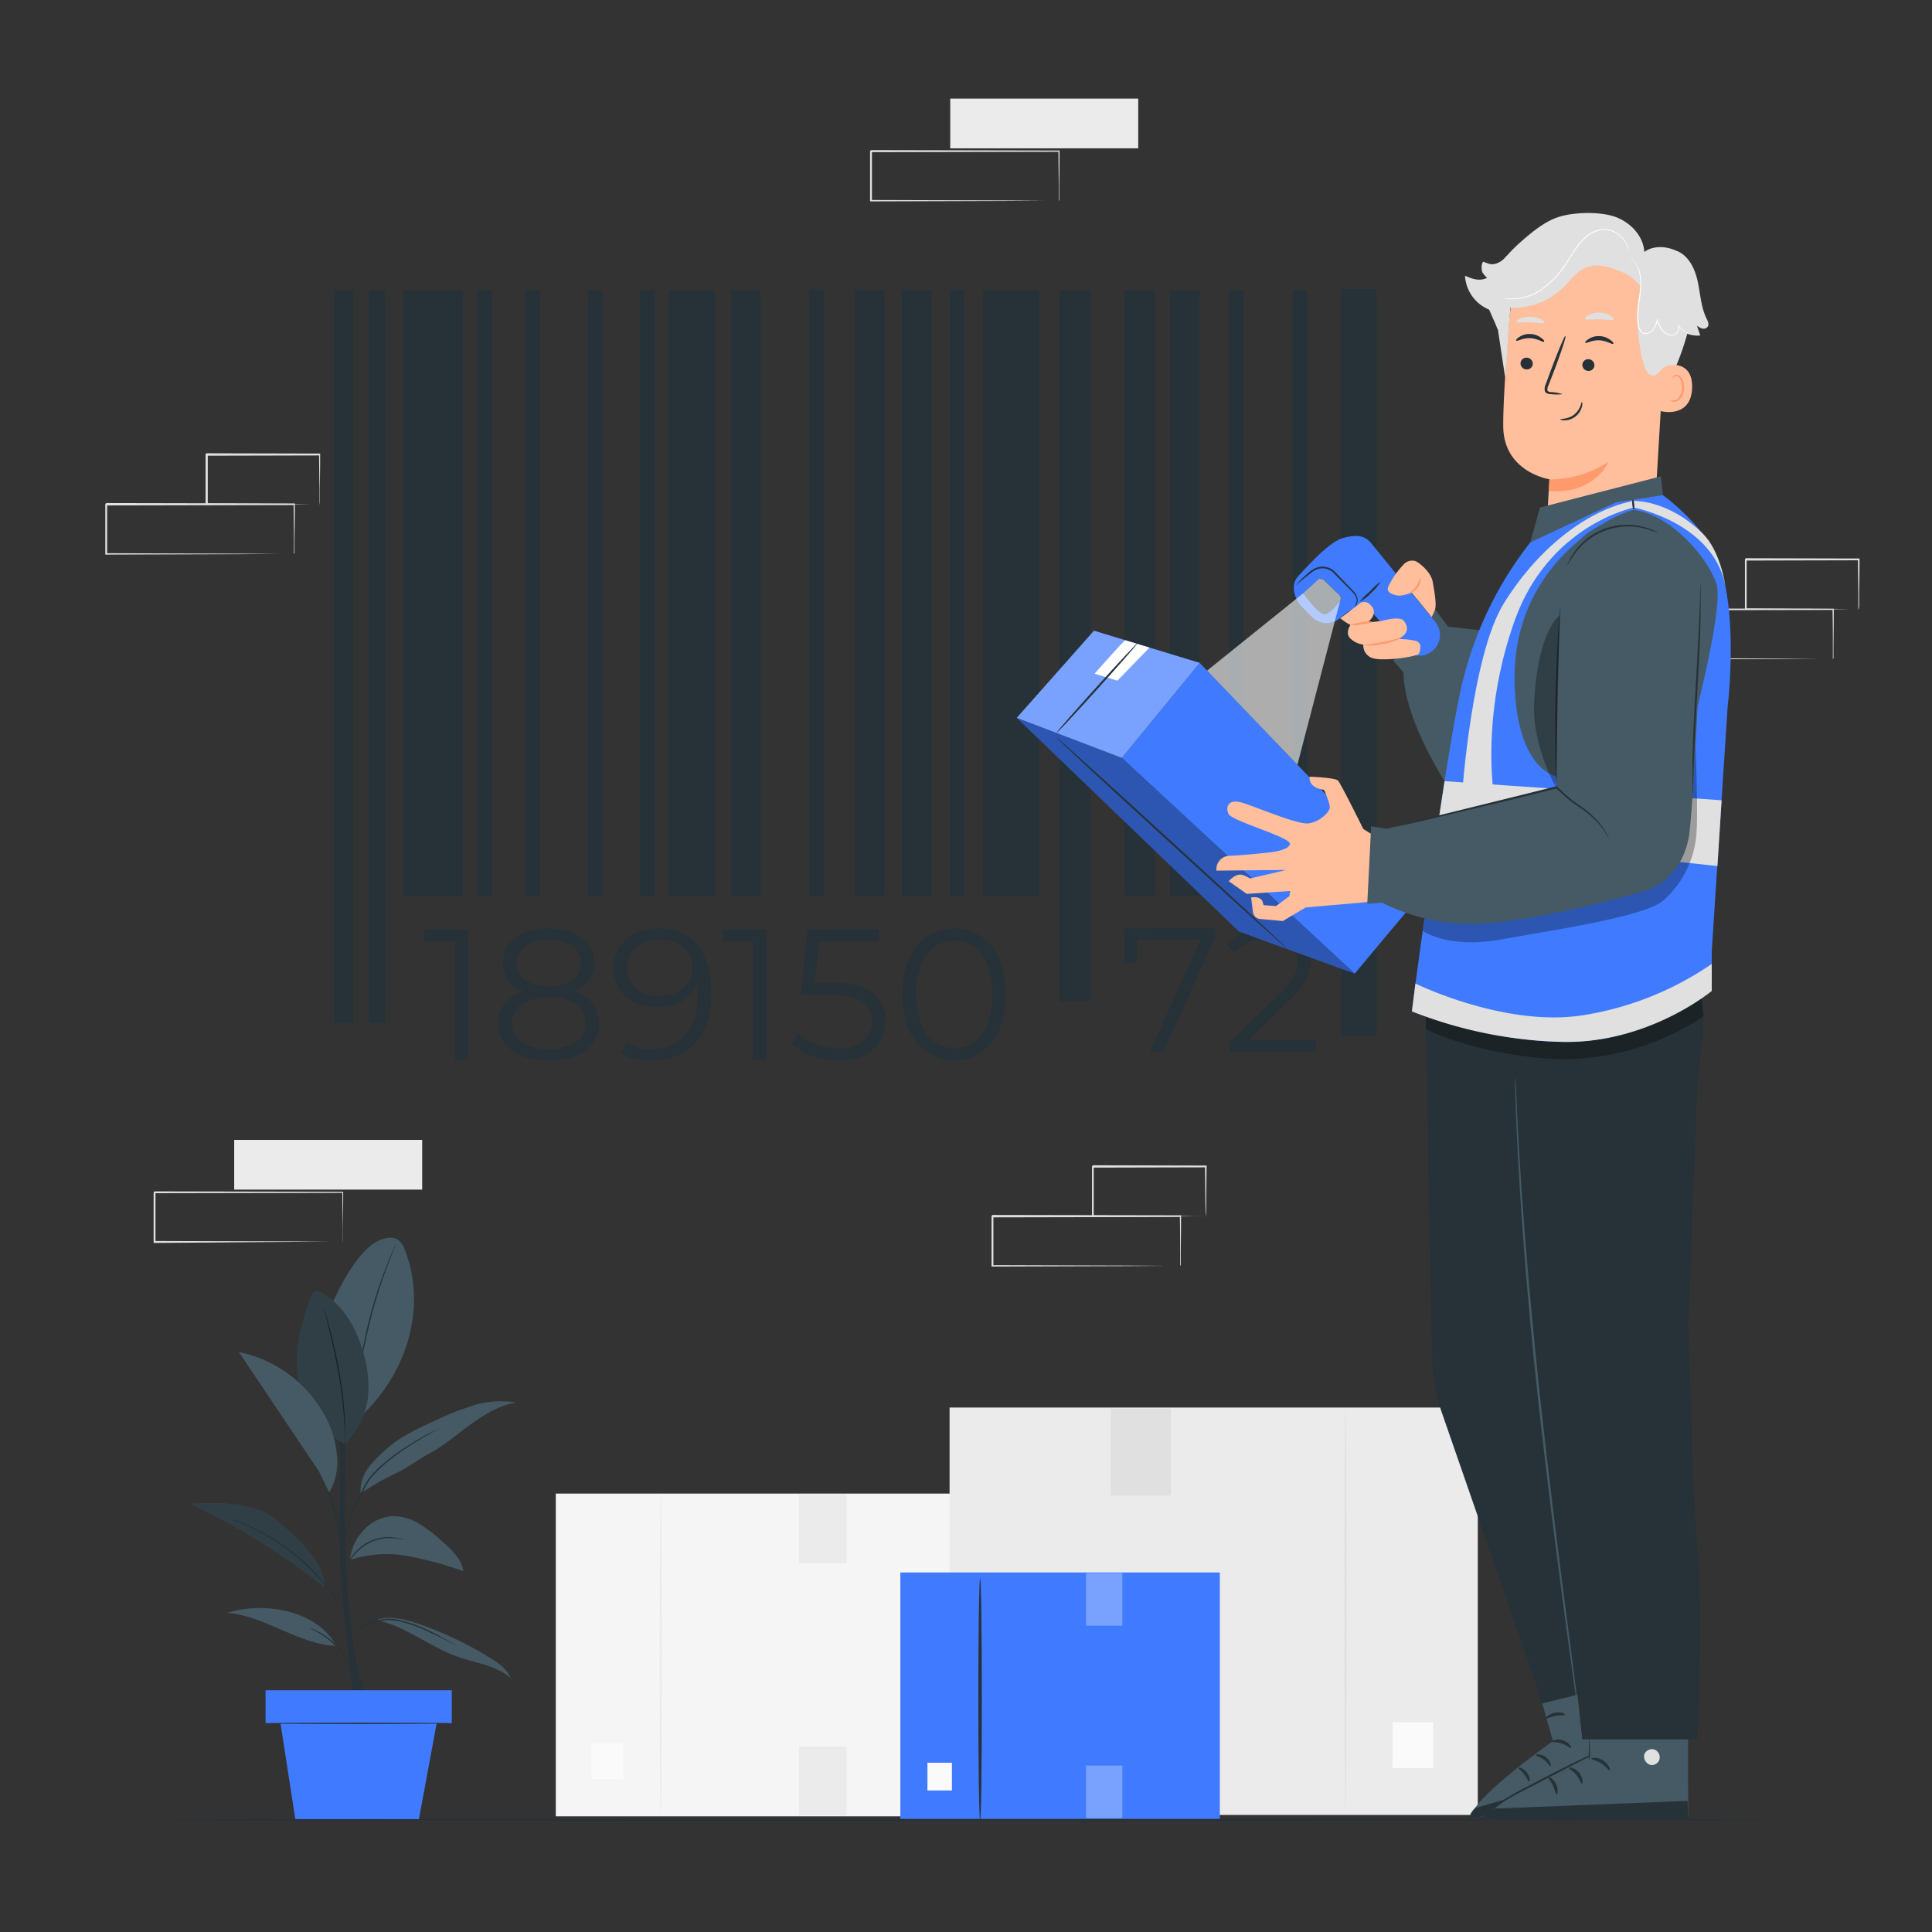 <svg xmlns="http://www.w3.org/2000/svg" viewBox="0 0 500 500"><rect x="0" y="0" width="500" height="500" fill="#333333" stroke="none"/><g id="freepik--background-complete--inject-183"><rect x="60.61" y="295" width="48.65" height="12.87" style="fill:#ebebeb"></rect><path d="M88.69,321.43a1.35,1.35,0,0,1,0-.24l0-.66c0-.6,0-1.45,0-2.53,0-2.22-.05-5.42-.09-9.44l.16.15L40,308.8l.24-.24h0v6.52q0,3.22,0,6.33l-.24-.24,34.67.11,10.24.06,2.77,0h.72l.26,0h-.23l-.69,0-2.72,0-10.18.07L40,321.67h-.24V315.1c0-1.08,0-2.16,0-3.25v-3.27h0c.5-.5.14-.14.26-.25l48.65.1h.15v.15c0,4.06-.07,7.29-.09,9.53,0,1.07,0,1.9,0,2.5,0,.26,0,.47,0,.63A1.66,1.66,0,0,1,88.69,321.43Z" style="fill:#e0e0e0"></path><rect x="245.92" y="25.52" width="48.65" height="12.87" style="fill:#ebebeb"></rect><path d="M274,52a1.35,1.35,0,0,1,0-.24v-.66c0-.6,0-1.45,0-2.53,0-2.22-.05-5.41-.08-9.44l.15.15-48.65.1c.11-.11-.25.24.24-.25h0V52l-.25-.24,34.67.11,10.24.07,2.77,0h.72l.26,0h-.23l-.69,0-2.72,0-10.18.07-34.84.11h-.24V39.1h0c.49-.5.13-.14.25-.25l48.65.1h.15v.15c0,4.06-.07,7.29-.09,9.53,0,1.07,0,1.9,0,2.5,0,.26,0,.47,0,.63A1.66,1.66,0,0,1,274,52Z" style="fill:#e0e0e0"></path><path d="M305.42,327.67a2.07,2.07,0,0,1,0-.23l0-.66c0-.6,0-1.45,0-2.53,0-2.22,0-5.42-.08-9.45l.15.15-48.65.1.25-.25h0v3.29c0,1.09,0,2.17,0,3.24v6.33l-.24-.24,34.67.11,10.23.07,2.77,0,.72,0h.26s-.07,0-.22,0l-.7,0-2.71,0-10.18.07-34.84.11h-.24v-.25c0-2.06,0-4.18,0-6.33v-6.53h0l.25-.24,48.65.09h.15v.15c0,4.07-.06,7.29-.08,9.54,0,1.07,0,1.9,0,2.5v.63C305.43,327.61,305.43,327.68,305.42,327.67Z" style="fill:#e0e0e0"></path><path d="M312,314.8a.68.68,0,0,1,0-.24c0-.19,0-.41,0-.68,0-.64,0-1.5-.05-2.58,0-2.26-.05-5.45-.09-9.37l.18.18-29.23.07c-.23.22.3-.3.24-.25h0v6.62c0,2.16,0,4.24,0,6.24l-.24-.23,20.92.11,6.09.07,1.64,0,.59,0a3.28,3.28,0,0,1-.53,0l-1.6,0-6,.07-21.08.11h-.23v-.24c0-2,0-4.08,0-6.24v-6.62h0l.25-.25,29.23.07h.18v.17c-.05,4-.08,7.19-.1,9.47,0,1.07,0,1.92-.05,2.55A8.46,8.46,0,0,1,312,314.8Z" style="fill:#e0e0e0"></path><path d="M76.07,143.43s0-.08,0-.23l0-.66c0-.61,0-1.46,0-2.54,0-2.22-.05-5.41-.09-9.44l.15.15-48.65.1.25-.25h0v6.52c0,2.15,0,4.26,0,6.33l-.24-.24,34.67.11,10.24.07,2.76,0h.73a1.27,1.27,0,0,1,.25,0h-.22l-.7,0-2.71,0-10.18.07-34.84.11h-.24v-.24c0-2.07,0-4.18,0-6.33v-6.52h0l.25-.25,48.65.1h.15v.15c0,4.06-.06,7.29-.08,9.53,0,1.07,0,1.9,0,2.5v.63C76.08,143.37,76.08,143.43,76.07,143.43Z" style="fill:#e0e0e0"></path><path d="M82.67,130.56a1.41,1.41,0,0,1,0-.25c0-.18,0-.41,0-.68,0-.63,0-1.49,0-2.58,0-2.26-.06-5.44-.1-9.36l.18.18-29.23.07.25-.25h0v6.61c0,2.15,0,4.24,0,6.24l-.23-.24,20.91.11,6.09.07,1.64,0,.59,0a3.28,3.28,0,0,1-.53,0l-1.59,0-6,.06-21.07.11H53.2v-.24c0-2,0-4.09,0-6.24v-6.61h0c-.06,0,.47-.47.25-.25l29.23.07h.18v.18c0,4-.08,7.19-.1,9.47,0,1.07,0,1.92,0,2.54S82.68,130.57,82.67,130.56Z" style="fill:#e0e0e0"></path><path d="M474.34,170.57s0-.09,0-.24l0-.66c0-.6,0-1.45,0-2.53,0-2.22,0-5.42-.08-9.45l.15.16-48.65.09.25-.25h0v6.53c0,2.15,0,4.27,0,6.34l-.24-.25,34.67.11,10.23.07,2.77,0,.72,0,.26,0h-.22l-.7,0-2.71,0-10.18.07-34.84.11h-.24v-.24c0-2.07,0-4.19,0-6.34V157.7h0l.25-.24,48.65.09h.15v.15c0,4.07-.06,7.3-.08,9.54,0,1.07,0,1.9,0,2.5v.63A.85.85,0,0,1,474.34,170.57Z" style="fill:#e0e0e0"></path><path d="M480.94,157.69a1.1,1.1,0,0,1,0-.24c0-.19,0-.41,0-.68,0-.64,0-1.5,0-2.58,0-2.26-.06-5.45-.1-9.37l.18.18-29.23.07c-.23.22.3-.3.24-.25h0v6.62c0,2.16,0,4.24,0,6.24l-.23-.23,20.91.11,6.09.07,1.64,0,.59,0a3.28,3.28,0,0,1-.53,0l-1.6,0-6,.07-21.07.11h-.24v-.24c0-2,0-4.08,0-6.24v-6.62h0c-.06.06.47-.47.25-.24l29.23.07h.18v.17c0,4-.08,7.19-.1,9.48,0,1.06,0,1.91,0,2.54S481,157.71,480.94,157.69Z" style="fill:#e0e0e0"></path><rect x="143.83" y="386.54" width="108.28" height="83.52" transform="translate(395.95 856.6) rotate(180)" style="fill:#f5f5f5"></rect><path d="M171,469.47c.15,0,.27-18.62.27-41.57s-.12-41.58-.27-41.58-.27,18.61-.27,41.58S170.81,469.47,171,469.47Z" style="fill:#ebebeb"></path><rect x="153.01" y="451.05" width="8.3" height="9.38" transform="translate(314.33 911.49) rotate(180)" style="fill:#fafafa"></rect><rect x="206.78" y="386.76" width="12.3" height="17.82" style="fill:#ebebeb"></rect><rect x="206.78" y="451.99" width="12.3" height="17.82" style="fill:#ebebeb"></rect><rect x="245.75" y="364.27" width="136.7" height="105.44" style="fill:#ebebeb"></rect><path d="M348.21,469c-.15,0-.28-23.5-.28-52.49s.13-52.49.28-52.49.27,23.5.27,52.49S348.36,469,348.21,469Z" style="fill:#e0e0e0"></path><rect x="360.38" y="445.71" width="10.48" height="11.85" style="fill:#fafafa"></rect><rect x="287.46" y="364.54" width="15.53" height="22.5" style="fill:#e0e0e0"></rect><rect x="287.46" y="446.89" width="15.53" height="22.5" style="fill:#e0e0e0"></rect></g><g id="freepik--Floor--inject-183"><path d="M461,470.92c0,.14-94.46.26-211,.26s-211-.12-211-.26,94.44-.26,211-.26S461,470.77,461,470.92Z" style="fill:#263238"></path></g><g id="freepik--Plant--inject-183"><path d="M91.85,441.13s-4.34-29.83-4-47.19,0-36.89,0-36.89h2s-1.35,34.46.12,55.24,5.35,28.84,5.35,28.84H91.85" style="fill:#263238"></path><path d="M104.78,323.49a5.37,5.37,0,0,0-1.82-2.67c-1.27-.81-2.94-.47-4.35,0-6,2.14-11.4,13.4-13.84,19.33l8,27C107.27,353.77,109.77,336.15,104.78,323.49Z" style="fill:#455a64"></path><path d="M102.49,321.91a1.35,1.35,0,0,1-.12.35l-.39,1c-.35.85-.85,2.09-1.44,3.62-1.18,3.07-2.68,7.36-4,12.2s-2.26,9.29-2.83,12.53c-.29,1.62-.5,2.93-.64,3.84-.07.42-.12.77-.17,1.05a1.72,1.72,0,0,1-.08.36,1.49,1.49,0,0,1,0-.37c0-.28.07-.63.11-1.06.1-.91.28-2.24.54-3.86a114.05,114.05,0,0,1,6.88-24.77c.61-1.53,1.14-2.76,1.53-3.59l.45-1A2.07,2.07,0,0,1,102.49,321.91Z" style="fill:#263238"></path><path d="M89.22,373.69a24.47,24.47,0,0,1-12.36-20.55c-.29-6,1.55-11.89,3.64-17.52a2.27,2.27,0,0,1,.85-1.27,2.15,2.15,0,0,1,2.05.32c5.46,3.11,8.77,9,10.54,15.08a30.49,30.49,0,0,1,1.23,12.4,20.6,20.6,0,0,1-6,11.54" style="fill:#455a64"></path><path d="M89.22,373.69a1.82,1.82,0,0,1,0-.37c0-.27,0-.61,0-1,0-.9,0-2.21-.11-3.81A103,103,0,0,0,87.67,356c-.84-4.84-1.85-9.18-2.6-12.31-.36-1.53-.67-2.79-.89-3.71-.09-.41-.17-.74-.23-1a1.59,1.59,0,0,1-.06-.36,1.3,1.3,0,0,1,.13.34c.07.26.17.59.29,1,.25.86.59,2.12,1,3.68.81,3.12,1.86,7.46,2.69,12.31a92.67,92.67,0,0,1,1.31,12.54c0,1.61,0,2.92,0,3.82,0,.42,0,.76,0,1S89.24,373.69,89.22,373.69Z" style="fill:#263238"></path><g style="opacity:0.3"><path d="M89.22,373.69a24.47,24.47,0,0,1-12.36-20.55c-.29-6,1.55-11.89,3.64-17.52a2.27,2.27,0,0,1,.85-1.27,2.15,2.15,0,0,1,2.05.32c5.46,3.11,8.77,9,10.54,15.08a30.49,30.49,0,0,1,1.23,12.4,20.6,20.6,0,0,1-6,11.54"></path></g><path d="M97.71,419.33c7.4,1.63,13.49,6.85,20.63,9.39,4.72,1.68,10.06,2.27,13.83,5.57-.9-2.28-3-3.8-5.13-5.11a92.48,92.48,0,0,0-18.7-8.92c-3.36-1.16-7-2.13-10.43-1.18" style="fill:#455a64"></path><path d="M87,425.93c-9.27-.15-19-8-28.25-8.51,9.65-3.12,23.47-.57,28.25,8.51" style="fill:#455a64"></path><path d="M90.63,403.7a30.08,30.08,0,0,1,14.81-1,90,90,0,0,1,14.47,3.93c-.48-3.22-3.08-5.63-5.53-7.77a38,38,0,0,0-5.81-4.47,12.89,12.89,0,0,0-7-2,11,11,0,0,0-7.69,3.87,12.78,12.78,0,0,0-3.29,7.41" style="fill:#455a64"></path><path d="M71.61,393.46c-5.84-5-14.67-4.49-22.34-4.32a182.24,182.24,0,0,1,34.64,21.59C84.23,405.31,79,399.76,71.61,393.46Z" style="fill:#455a64"></path><g style="opacity:0.3"><path d="M71.61,393.46c-5.84-5-14.67-4.49-22.34-4.32a182.24,182.24,0,0,1,34.64,21.59C84.23,405.31,79,399.76,71.61,393.46Z"></path></g><path d="M93.25,386.59a65.44,65.44,0,0,1,9-5.22c3.07-1.39,5.94-3.61,8.9-5.22,3.85-2.08,7.18-5,10.71-7.56s7.41-4.91,11.73-5.59a23.09,23.09,0,0,0-10.67.61,70.14,70.14,0,0,0-10,3.91c-4.55,2.05-9.18,4.15-12.9,7.48s-7.08,6.61-6.69,11.59" style="fill:#455a64"></path><path d="M118.17,425.93a1.23,1.23,0,0,1-.29-.13l-.81-.42c-.7-.37-1.7-.92-3-1.55-.63-.33-1.32-.68-2.07-1s-1.55-.73-2.41-1.1a33.78,33.78,0,0,0-5.71-2,12.26,12.26,0,0,0-5.94-.15,16.63,16.63,0,0,0-2.52.75,13,13,0,0,0-4.59,3.15c-.53.58-.8.93-.82.91a1.31,1.31,0,0,1,.17-.27,7,7,0,0,1,.56-.72,12.32,12.32,0,0,1,4.58-3.32,16.23,16.23,0,0,1,2.55-.8,12.37,12.37,0,0,1,6.09.13,33.32,33.32,0,0,1,5.75,2c.86.38,1.67.75,2.41,1.13s1.43.72,2,1.07c1.25.66,2.24,1.24,2.92,1.65l.78.47A1.4,1.4,0,0,1,118.17,425.93Z" style="fill:#263238"></path><path d="M80.09,421.33a2.21,2.21,0,0,1,.59.17,15.61,15.61,0,0,1,1.51.66,18.78,18.78,0,0,1,4.42,3.14,18.48,18.48,0,0,1,3.32,4.3,12.2,12.2,0,0,1,.71,1.48,2.1,2.1,0,0,1,.2.58c-.06,0-.4-.77-1.11-1.94a20.64,20.64,0,0,0-7.65-7.35C80.87,421.7,80.07,421.39,80.09,421.33Z" style="fill:#263238"></path><path d="M59.59,393a2.08,2.08,0,0,1,.4.12l1.11.39,1.75.65c.69.25,1.43.63,2.27,1a53.59,53.59,0,0,1,12.06,7.68,59.33,59.33,0,0,1,5.63,5.54c1.59,1.84,2.94,3.56,4,5.06s1.86,2.75,2.41,3.61l.64,1a1.79,1.79,0,0,1,.2.36,2.77,2.77,0,0,1-.26-.32c-.16-.22-.4-.54-.69-1-.58-.85-1.41-2.07-2.49-3.55s-2.43-3.18-4-5A61.22,61.22,0,0,0,77,403.1a56.32,56.32,0,0,0-12-7.73c-.83-.38-1.56-.77-2.24-1l-1.73-.7L60,393.18Z" style="fill:#263238"></path><path d="M104.53,398.49a4,4,0,0,1-.74-.1l-.85-.16c-.33-.06-.71-.06-1.13-.1a11.49,11.49,0,0,0-9.27,3.4,13.35,13.35,0,0,0-1.87,2.31,19,19,0,0,0-1.27,2.43,2.42,2.42,0,0,1,.19-.73,10.45,10.45,0,0,1,.89-1.83,12.1,12.1,0,0,1,1.84-2.39,11.28,11.28,0,0,1,9.51-3.43c.42.06.81.08,1.14.16l.85.22A2.51,2.51,0,0,1,104.53,398.49Z" style="fill:#263238"></path><path d="M113.85,369.59a2.14,2.14,0,0,1-.35.22l-1,.56c-.9.48-2.19,1.2-3.76,2.13s-3.41,2.09-5.37,3.49a43.94,43.94,0,0,0-6,5,15.47,15.47,0,0,0-2.46,3.17c-.6,1.17-1.18,2.3-1.72,3.38a61.17,61.17,0,0,0-2.57,5.86,34.4,34.4,0,0,0-1.25,4.13c-.24,1-.33,1.55-.36,1.54a1.81,1.81,0,0,1,0-.41c0-.26.09-.66.19-1.16a29,29,0,0,1,1.16-4.18,55.65,55.65,0,0,1,2.52-5.92c.53-1.08,1.1-2.22,1.71-3.38a14.9,14.9,0,0,1,2.5-3.26,43.54,43.54,0,0,1,6.05-5c2-1.39,3.85-2.53,5.43-3.45s2.91-1.58,3.82-2l1.07-.51A2.07,2.07,0,0,1,113.85,369.59Z" style="fill:#263238"></path><path d="M87.86,397.65a3.35,3.35,0,0,1-.18-.78c-.11-.57-.25-1.29-.41-2.14a54.58,54.58,0,0,0-4.4-13.62l-.9-2a4.06,4.06,0,0,1-.3-.74,3.49,3.49,0,0,1,.42.69c.24.45.59,1.11,1,1.94a46.47,46.47,0,0,1,2.75,6.66,47.4,47.4,0,0,1,1.67,7c.15.91.25,1.65.31,2.16A4.34,4.34,0,0,1,87.86,397.65Z" style="fill:#263238"></path><path d="M87.19,376.57a25.18,25.18,0,0,0-3-10,33,33,0,0,0-22.39-16.69l20.73,30.89,2.67,5.51A15.82,15.82,0,0,0,87.19,376.57Z" style="fill:#455a64"></path><rect x="68.73" y="437.44" width="48.19" height="8.54" style="fill:#407BFF"></rect><polygon points="72.33 444.29 76.43 470.79 108.42 470.79 113.32 444.29 72.33 444.29" style="fill:#407BFF"></polygon><path d="M116.89,446c0,.09-10.87.17-24.27.17s-24.28-.08-24.28-.17,10.87-.17,24.28-.17S116.89,445.9,116.89,446Z" style="fill:#263238"></path></g><g id="freepik--Box--inject-183"><rect x="233.01" y="406.95" width="82.68" height="63.77" transform="translate(548.7 877.67) rotate(180)" style="fill:#407BFF"></rect><rect x="240.02" y="456.2" width="6.34" height="7.17" transform="translate(486.38 919.57) rotate(180)" style="fill:#fafafa"></rect><g style="opacity:0.3"><rect x="281.07" y="407.11" width="9.39" height="13.61" style="fill:#fff"></rect></g><g style="opacity:0.3"><rect x="281.07" y="456.92" width="9.39" height="13.61" style="fill:#fff"></rect></g><path d="M253.65,471.16c-.25,0-.46-14-.46-31.33s.21-31.32.46-31.32.45,14,.45,31.32S253.9,471.16,253.65,471.16Z" style="fill:#263238"></path></g><g id="freepik--Barcode--inject-183"><rect x="86.49" y="75.05" width="4.92" height="189.81" style="fill:#263238"></rect><rect x="95.4" y="75.05" width="4.17" height="189.81" style="fill:#263238"></rect><rect x="104.39" y="75.05" width="15.3" height="156.9" style="fill:#263238"></rect><rect x="123.57" y="75.05" width="3.77" height="156.9" style="fill:#263238"></rect><rect x="135.96" y="75.05" width="3.77" height="156.9" style="fill:#263238"></rect><rect x="152.12" y="75.05" width="3.77" height="156.9" style="fill:#263238"></rect><rect x="165.58" y="75.05" width="3.77" height="156.9" style="fill:#263238"></rect><rect x="209.5" y="75.05" width="3.77" height="156.9" style="fill:#263238"></rect><rect x="274.12" y="75.05" width="8.14" height="184.12" style="fill:#263238"></rect><rect x="318.07" y="75.05" width="3.77" height="156.9" style="fill:#263238"></rect><rect x="334.52" y="75.05" width="3.77" height="156.9" style="fill:#263238"></rect><rect x="347.04" y="74.8" width="9.24" height="193.12" style="fill:#263238"></rect><rect x="245.8" y="75.05" width="3.77" height="156.9" style="fill:#263238"></rect><rect x="189.13" y="75.05" width="7.73" height="156.9" style="fill:#263238"></rect><rect x="221.16" y="75.05" width="7.73" height="156.9" style="fill:#263238"></rect><rect x="233.36" y="75.05" width="7.73" height="156.9" style="fill:#263238"></rect><rect x="291.08" y="75.05" width="7.73" height="156.9" style="fill:#263238"></rect><rect x="302.76" y="75.05" width="7.73" height="156.9" style="fill:#263238"></rect><rect x="254.41" y="75.05" width="14.53" height="156.9" style="fill:#263238"></rect><rect x="173.07" y="75.05" width="11.91" height="156.9" style="fill:#263238"></rect><path d="M121.16,240.53v33.63h-3.45V243.61h-7.93v-3.08Z" style="fill:#263238"></path><path d="M153.32,259.7a7.85,7.85,0,0,1,1.71,5.09,8.49,8.49,0,0,1-1.59,5.12,10,10,0,0,1-4.54,3.36,18.78,18.78,0,0,1-6.94,1.17q-6,0-9.51-2.59a8.37,8.37,0,0,1-3.46-7.06,8,8,0,0,1,1.66-5.12,10,10,0,0,1,4.83-3.14,8.36,8.36,0,0,1-3.94-2.91,7.53,7.53,0,0,1-1.35-4.49,7.69,7.69,0,0,1,3.2-6.48,14,14,0,0,1,8.57-2.41,16.46,16.46,0,0,1,6.22,1.09,9.47,9.47,0,0,1,4.16,3.09,7.76,7.76,0,0,1,1.49,4.71,7.36,7.36,0,0,1-1.4,4.49,8.58,8.58,0,0,1-4,2.91A10.15,10.15,0,0,1,153.32,259.7Zm-4.37,10a5.8,5.8,0,0,0,2.52-4.95,5.73,5.73,0,0,0-2.52-4.92,14.38,14.38,0,0,0-13.93,0,6.13,6.13,0,0,0,0,9.89,14.34,14.34,0,0,0,13.95,0Zm-13.09-16a12.29,12.29,0,0,0,12.23,0,5.15,5.15,0,0,0,2.23-4.37,5.21,5.21,0,0,0-2.28-4.47,10.23,10.23,0,0,0-6.08-1.63,10.07,10.07,0,0,0-6.07,1.63,5.5,5.5,0,0,0,0,8.84Z" style="fill:#263238"></path><path d="M180.53,244.64q3.56,4.4,3.56,12.42a21.38,21.38,0,0,1-1.92,9.51,13.56,13.56,0,0,1-5.38,5.88,15.89,15.89,0,0,1-8.07,2,15.16,15.16,0,0,1-8-1.82l1.4-2.79a11.68,11.68,0,0,0,6.53,1.59,11.16,11.16,0,0,0,8.74-3.53c2.11-2.36,3.17-5.77,3.17-10.26,0-.83-.05-1.74-.14-2.74a9.14,9.14,0,0,1-4,4.26,12.89,12.89,0,0,1-6.29,1.51,13.38,13.38,0,0,1-5.89-1.25,9.58,9.58,0,0,1-4-3.53,9.73,9.73,0,0,1-1.44-5.31,10,10,0,0,1,1.49-5.43,9.85,9.85,0,0,1,4.11-3.62,13.22,13.22,0,0,1,5.88-1.28Q177,240.24,180.53,244.64Zm-5.35,12.13a7.64,7.64,0,0,0,3-2.64,6.72,6.72,0,0,0,1.1-3.75,6.47,6.47,0,0,0-1-3.55,7.52,7.52,0,0,0-3.05-2.65,10.69,10.69,0,0,0-4.8-1,8.69,8.69,0,0,0-5.94,2,6.71,6.71,0,0,0-2.28,5.31,6.62,6.62,0,0,0,2.28,5.28,9.15,9.15,0,0,0,6.18,2A10.05,10.05,0,0,0,175.18,256.77Z" style="fill:#263238"></path><path d="M198.31,240.53v33.63h-3.46V243.61h-7.93v-3.08Z" style="fill:#263238"></path><path d="M225.8,256.94a8.75,8.75,0,0,1,3.34,7.32,10,10,0,0,1-1.37,5.24,9.35,9.35,0,0,1-4.1,3.62,15.3,15.3,0,0,1-6.73,1.32,20,20,0,0,1-6.84-1.17,14.22,14.22,0,0,1-5.22-3.15l1.69-2.74a12.26,12.26,0,0,0,4.42,2.81,15.91,15.91,0,0,0,5.9,1.08,9.91,9.91,0,0,0,6.46-1.87,6.14,6.14,0,0,0,2.29-5,6,6,0,0,0-2.57-5.24c-1.72-1.18-4.61-1.78-8.67-1.78h-7.16L209,240.53h18.39v3.08H212l-1.15,10.71h4.32Q222.47,254.32,225.8,256.94Z" style="fill:#263238"></path><path d="M240,272.38a13.5,13.5,0,0,1-4.75-5.93,25.1,25.1,0,0,1,0-18.21,13.56,13.56,0,0,1,4.75-5.93,12.69,12.69,0,0,1,13.89,0,13.74,13.74,0,0,1,4.77,5.93,24.82,24.82,0,0,1,0,18.21,13.68,13.68,0,0,1-4.77,5.93,12.74,12.74,0,0,1-13.89,0Zm12.11-2.74a10.53,10.53,0,0,0,3.48-4.75,23.4,23.4,0,0,0,0-15.09,10.53,10.53,0,0,0-3.48-4.75,9,9,0,0,0-10.33,0,10.53,10.53,0,0,0-3.48,4.75,23.4,23.4,0,0,0,0,15.09,10.53,10.53,0,0,0,3.48,4.75,9,9,0,0,0,10.33,0Z" style="fill:#263238"></path><path d="M314.52,240.18v2.32l-13.38,29.64h-3.56l13.15-29H294.29v6h-3.24v-8.9Z" style="fill:#263238"></path><path d="M340.68,269.21v2.93H318.26v-2.33l13.29-13a17.35,17.35,0,0,0,3.4-4.27,8.09,8.09,0,0,0,.89-3.63,5.37,5.37,0,0,0-1.94-4.41,8.59,8.59,0,0,0-5.55-1.57q-5.61,0-8.72,3.56l-2.32-2a12.15,12.15,0,0,1,4.77-3.38,17.15,17.15,0,0,1,6.55-1.19,12,12,0,0,1,7.74,2.31,7.67,7.67,0,0,1,2.85,6.32,10.7,10.7,0,0,1-1.1,4.75,19.9,19.9,0,0,1-4.15,5.25L323.1,269.21Z" style="fill:#263238"></path></g><g id="freepik--Character--inject-183"><polygon points="283.11 163.23 263.14 185.78 290.32 196.14 310.47 171.55 283.11 163.23" style="fill:#407BFF"></polygon><path d="M310.47,171.55s57.68,59.9,57.13,60.27-17,20.15-17,20.15l-60.27-55.83Z" style="fill:#407BFF"></path><polygon points="263.14 185.78 320.64 241.06 350.59 251.97 290.32 196.14 263.14 185.78" style="fill:#407BFF"></polygon><g style="opacity:0.3"><polygon points="263.14 185.78 320.64 241.06 350.59 251.97 290.32 196.14 263.14 185.78"></polygon></g><g style="opacity:0.3"><polygon points="283.11 163.23 263.14 185.78 290.32 196.14 310.47 171.55 283.11 163.23" style="fill:#fff"></polygon></g><path d="M338.93,201s6.57.25,7.32,1,6.57,12.54,6.57,12.54l2,1.24.56,17.54-17.48,1.53-5.9,3.51-5.81-.52a2.05,2.05,0,0,1-1.93-1.79l-.47-3.77s2.4-.56,3,1.16l.22.81,3.22.24,3.44-2.55.23-1.35-11.23.75L318,228.06s2-2.49,4-1.45a10.5,10.5,0,0,1,1.53.74l9.38-2.21-18.09.18a3.47,3.47,0,0,1,3.58-3.84c2.77-.08,9.8-.83,9.8-.83s5.39-.45,5.61-2.24-15.19-5.91-15.93-7.86.14-3.89,3.74-2.77,13.91,5.54,16.83,5.32,5.54-2.85,5.69-4-1.5-4.71-1.5-4.71S338.65,204.13,338.93,201Z" style="fill:#ffbf9d"></path><path d="M291.22,165.7c-.26-.08-7.94,8.65-7.94,8.65l5.9,1.8,8.3-8.55Z" style="fill:#fff"></path><path d="M273.4,189.69c-.11-.1,4.5-5.38,10.3-11.8s10.58-11.54,10.69-11.45-4.51,5.38-10.3,11.8S273.51,189.79,273.4,189.69Z" style="fill:#263238"></path><path d="M333.27,245.66c-.09.11-13.58-12.08-30.11-27.21S273.3,191,273.4,190.85s13.58,12.08,30.11,27.22S333.37,245.56,333.27,245.66Z" style="fill:#263238"></path><path d="M360.63,171l2.59,3c.19,14.63,15.09,35,15.09,35l7.84-33.17-2.85-12.67-8.55-1-3.36-4.49Z" style="fill:#455a64"></path><path d="M347.43,139.29c-3.09.93-7.64,5.64-11.6,10-1.89,2.12-.85,5.81,1.15,7.81l2.57,2.57a5.37,5.37,0,0,0,3.19,1.54h0a5.39,5.39,0,0,0,3.94-1.15l1.78-1.43a5.35,5.35,0,0,1,7.38.67l7.43,8.55a5.35,5.35,0,0,0,7.86.23l0,0a5.34,5.34,0,0,0,.33-7.1l-16.59-20.4a5.06,5.06,0,0,0-1.59-1.32C352.11,138.62,350.32,138.43,347.43,139.29Z" style="fill:#407BFF"></path><path d="M346.86,160a15.34,15.34,0,0,0,2.64,1.74s-1.47,2.07-.06,3.48a6.25,6.25,0,0,0,3.39,1.62,3.42,3.42,0,0,0,2.75,3.58c3,.71,11.35-.51,11.65-1.28s1-2.84-.92-3.31a23,23,0,0,0-4.56-.46s4-1.47,1.61-4.64c-1.07-1.46-5.9,0-5.9,0l-3.61.41s3.3-2.33.73-4.67a2,2,0,0,0-3,0Z" style="fill:#ffbf9d"></path><path d="M361.5,154.07s-2.92-.38-2.25-2.17a21.91,21.91,0,0,1,3.9-5.7,3,3,0,0,1,3.15-1c.89.37,4,2.69,4.49,5.39s1,5.84.6,7.11a12.74,12.74,0,0,1-.89,2l-5.14-6.33S362.73,154.42,361.5,154.07Z" style="fill:#ffbf9d"></path><path d="M350.69,157.09a7.8,7.8,0,0,1,.44-1.58v.05a3.21,3.21,0,0,0-.5-1.61,15.21,15.21,0,0,0-1.56-1.67L345,148.14a4.07,4.07,0,0,0-4-.85,4.73,4.73,0,0,0-1.62.93L338,149.28l-1.92,1.57c-.46.37-.68.58-.7.57s.81-1,2.39-2.42c.39-.35.83-.73,1.31-1.12a5.25,5.25,0,0,1,1.74-1,4.52,4.52,0,0,1,4.47.93c1.52,1.53,2.88,3,4.06,4.21a13.22,13.22,0,0,1,1.56,1.79,3.44,3.44,0,0,1,.45,1.8v.05A6.8,6.8,0,0,1,350.69,157.09Z" style="fill:#263238"></path><path d="M357.29,150.51a10.68,10.68,0,0,1-2.44,2.92,10.53,10.53,0,0,1-3,2.31,20.75,20.75,0,0,1,2.66-2.68A19.82,19.82,0,0,1,357.29,150.51Z" style="fill:#263238"></path><path d="M355.18,160.88a7.91,7.91,0,0,1-2.81.71,8.24,8.24,0,0,1-2.9.19,8.22,8.22,0,0,1,2.82-.7A8.35,8.35,0,0,1,355.18,160.88Z" style="fill:#ff9a6c"></path><path d="M362.64,165.08a13.92,13.92,0,0,1-4.8,1.6,13.76,13.76,0,0,1-5,.28c0-.15,2.24-.26,4.95-.79S362.58,164.93,362.64,165.08Z" style="fill:#ff9a6c"></path><path d="M367.66,149.29a3.94,3.94,0,0,1-2.91,4.26c-.07-.14,1-.68,1.82-1.88A17.68,17.68,0,0,0,367.66,149.29Z" style="fill:#ff9a6c"></path><path d="M337.25,153.55s3.8,5.33,5.49,5.43c1.2.07,3-2,4-3.32a1.29,1.29,0,0,0-.13-1.71l-4.11-4-1-.25Z" style="fill:#263238"></path><g style="opacity:0.6"><path d="M337.45,153.39,312.4,173.55l23.37,24.36,11.09-42.51a1.25,1.25,0,0,0-.16-1.33l-4.23-4.1-1-.25-4.07,3.67Z" style="fill:#fff"></path></g><path d="M431,86l-2.76,46.47c-.48,7.9-2.78,19.42-15.24,18.1h0c-10.73-2-12.86-12.39-12.41-19.77.21-3.5.38-6.41.38-6.77,0,0-11.77-1.82-11.93-13.58-.07-5.69.73-17.41,1.57-28a21.9,21.9,0,0,1,21.82-20.15h1.14C425.84,63,432.08,73.82,431,86Z" style="fill:#ffbf9d"></path><path d="M401,124.07a28.43,28.43,0,0,0,15.3-4.55s-3.72,8.6-15.46,7.55Z" style="fill:#ff9a6c"></path><path d="M410.29,88.72c.21.25,1.64-.74,3.6-.65s3.36,1.16,3.58.92-.1-.55-.7-1a4.9,4.9,0,0,0-2.86-1,4.68,4.68,0,0,0-2.88.82C410.41,88.17,410.18,88.61,410.29,88.72Z" style="fill:#263238"></path><path d="M409.51,94.41A1.6,1.6,0,0,0,411,96a1.53,1.53,0,0,0,1.64-1.44,1.59,1.59,0,0,0-1.53-1.6A1.52,1.52,0,0,0,409.51,94.41Z" style="fill:#263238"></path><path d="M404.4,102a11.84,11.84,0,0,0-2.93-.53c-.47,0-.9-.13-1-.45a2.31,2.31,0,0,1,.31-1.37c.43-1.12.88-2.29,1.36-3.51,1.89-5,3.26-9.12,3-9.2s-1.9,3.92-3.79,8.93c-.45,1.23-.89,2.41-1.3,3.54a2.73,2.73,0,0,0-.24,1.81,1.19,1.19,0,0,0,.76.67,3,3,0,0,0,.79.11A11.65,11.65,0,0,0,404.4,102Z" style="fill:#263238"></path><path d="M410.26,82.52c.2.43,1.77.06,3.65.1s3.44.42,3.65,0c.09-.2-.21-.59-.86-1a5.91,5.91,0,0,0-2.78-.7,5.81,5.81,0,0,0-2.78.62C410.48,81.93,410.17,82.31,410.26,82.52Z" style="fill:#e0e0e0"></path><path d="M392.45,83.25c.18.36,1.74.08,3.6.16s3.37.42,3.59.07c.1-.17-.18-.51-.81-.84a6.44,6.44,0,0,0-2.7-.65,6.67,6.67,0,0,0-2.77.47C392.7,82.75,392.37,83.07,392.45,83.25Z" style="fill:#e0e0e0"></path><path d="M430.09,94.74c.2-.08,8.08-2.39,7.83,5.65s-8.27,6.13-8.28,5.9S430.09,94.74,430.09,94.74Z" style="fill:#ffbf9d"></path><path d="M432.19,103.32s.14.1.37.22a1.45,1.45,0,0,0,1.05,0c.86-.29,1.62-1.61,1.7-3.06a4.72,4.72,0,0,0-.33-2,1.63,1.63,0,0,0-1-1.11.73.73,0,0,0-.84.36c-.11.22-.07.39-.11.4s-.17-.14-.09-.47a.88.88,0,0,1,.33-.49A1,1,0,0,1,434,97a2,2,0,0,1,1.42,1.3,4.7,4.7,0,0,1,.42,2.25c-.1,1.62-1,3.11-2.15,3.41a1.48,1.48,0,0,1-1.27-.25C432.2,103.51,432.17,103.33,432.19,103.32Z" style="fill:#ff9a6c"></path><path d="M441.69,82.53c-1.47-3-1.62-6.35-2.3-9.57s-2.21-6.61-5.23-7.94l-.07,0c-2.69-1.32-6.12-1.58-8.54.18-.26-4.21-3.68-7.77-7.67-9.13s-10.56-1.19-14.57.1c-3.1,1-6.2,3.27-10,6.67a39.18,39.18,0,0,0-4.45,4.66L384.53,78.2l2.62,5.94a12.48,12.48,0,0,0,.51,1.21v0l1.86,12.27c.41-3.28,1-14.75,1.4-18a18.47,18.47,0,0,0,13.52-5.1c1.94-1.87,3.53-4.26,6-5.28,3.21-1.31,6.83.08,10,1.45l-.13-.14a14.76,14.76,0,0,1,4.3,3.6,45.74,45.74,0,0,0,.58,19.45c.24,1,.94,2.94,1.83,3.36,1.75.82,2.37-1,3.52-1.87a4.76,4.76,0,0,1,3.33-.57,71.31,71.31,0,0,0,2.8-8.16,7.39,7.39,0,0,0,3.35.47c-.28-.86-.57-1.71-.85-2.56a3.79,3.79,0,0,0,1.39.76,1.32,1.32,0,0,0,1.41-.5C442.36,83.89,442,83.15,441.69,82.53Z" style="fill:#e0e0e0"></path><path d="M421.78,66.31a10.79,10.79,0,0,1,1.09,1.16,8.37,8.37,0,0,1,1.52,4,14.58,14.58,0,0,1,.08,3c-.07,1.08-.24,2.22-.41,3.43a28.79,28.79,0,0,0-.36,3.83,14.1,14.1,0,0,0,.11,2,4.21,4.21,0,0,0,.69,2,1.75,1.75,0,0,0,1.61.68,2.65,2.65,0,0,0,1.54-.73,6,6,0,0,0,1.34-2.9l-.24,0A9.58,9.58,0,0,0,430,85.41a3.53,3.53,0,0,0,2.19,1.4,2.29,2.29,0,0,0,1.22-.12,2,2,0,0,0,.88-.75,2.14,2.14,0,0,0,.32-1,1.52,1.52,0,0,0-.31-.94l-.13.11a7.49,7.49,0,0,0,2.37,2.06,5.84,5.84,0,0,0,.76.36,1,1,0,0,0,.27.09s-.08,0-.25-.13-.42-.21-.73-.4A7.67,7.67,0,0,1,434.29,84l-.13.1a1.51,1.51,0,0,1-.05,1.74,1.76,1.76,0,0,1-.79.66,2,2,0,0,1-1.11.1,3.22,3.22,0,0,1-2-1.33,9.43,9.43,0,0,1-1.2-2.49l-.14-.39-.11.4a5.85,5.85,0,0,1-1.28,2.76,2.36,2.36,0,0,1-1.38.66,1.51,1.51,0,0,1-1.37-.57,4.12,4.12,0,0,1-.63-1.9,15,15,0,0,1-.12-2,32.51,32.51,0,0,1,.35-3.79c.16-1.21.32-2.36.39-3.46a14.85,14.85,0,0,0-.12-3,8.31,8.31,0,0,0-1.62-4A4.72,4.72,0,0,0,421.78,66.31Z" style="fill:#fff"></path><path d="M384.78,75.08l.09.09.28.23a2.86,2.86,0,0,0,.47.35,7.7,7.7,0,0,0,.69.43,10.46,10.46,0,0,0,4.94,1.26,13.26,13.26,0,0,0,7.24-2.1,23,23,0,0,0,6.57-6.55c.95-1.35,1.75-2.75,2.61-4a15.07,15.07,0,0,1,2.87-3.37,7.92,7.92,0,0,1,3.51-1.8,5.44,5.44,0,0,1,1.79-.08,6.24,6.24,0,0,1,1.61.43,6.83,6.83,0,0,1,2.33,1.64,7,7,0,0,1,1.2,1.81,7.72,7.72,0,0,1,.47,1.8s0-.05,0-.13a2.73,2.73,0,0,0,0-.36,5.58,5.58,0,0,0-.34-1.35,6.88,6.88,0,0,0-3.56-3.59,6.45,6.45,0,0,0-1.65-.46,6.15,6.15,0,0,0-1.86.06,8.37,8.37,0,0,0-3.64,1.83,16.3,16.3,0,0,0-2.93,3.42c-.87,1.3-1.66,2.69-2.61,4a22.88,22.88,0,0,1-6.47,6.5,13.29,13.29,0,0,1-7.11,2.12,10.74,10.74,0,0,1-4.89-1.16A18.43,18.43,0,0,1,384.78,75.08Z" style="fill:#fff"></path><path d="M392.38,88.17c.22.26,1.64-.73,3.61-.65s3.35,1.16,3.58.92-.11-.55-.71-1a4.9,4.9,0,0,0-2.85-1,4.71,4.71,0,0,0-2.89.82C392.5,87.63,392.28,88.06,392.38,88.17Z" style="fill:#263238"></path><path d="M393.51,94a1.58,1.58,0,0,0,1.53,1.6,1.51,1.51,0,0,0,1.64-1.43,1.58,1.58,0,0,0-1.53-1.6A1.51,1.51,0,0,0,393.51,94Z" style="fill:#263238"></path><path d="M389.93,66.25c-1.07,1.26-2.67,2.37-4.3,2.09a12.57,12.57,0,0,1-1.72-.61c-.59.31-.57,2.28-.21,2.85a10.49,10.49,0,0,0,1.15,1.34c-2,.92-3.7.31-5.71-.56a10.08,10.08,0,0,0,5.49,8.42,3.57,3.57,0,0,0,3.23.25,4.08,4.08,0,0,0,1.57-2.43,44.2,44.2,0,0,0,2.08-10.68Z" style="fill:#e0e0e0"></path><path d="M403.72,108.53c0,.06.44.25,1.21.25a4.68,4.68,0,0,0,2.81-1,4.74,4.74,0,0,0,1.65-2.48c.19-.75.11-1.23,0-1.24s-.15.45-.42,1.11a5.37,5.37,0,0,1-1.62,2.16,5.31,5.31,0,0,1-2.49,1C404.2,108.48,403.74,108.44,403.72,108.53Z" style="fill:#263238"></path><path d="M394.91,425.88l7,24.71s-22.18,15.55-21.33,20.25l47.25-12.11-9.3-39Z" style="fill:#455a64"></path><path d="M416,444.75a2,2,0,0,1,1.88,1.92A1.94,1.94,0,0,1,416,448.6a2.13,2.13,0,0,1-2-2c.09-1,1.18-2,2.13-1.79" style="fill:#e0e0e0"></path><path d="M427.8,458.73l-1.09-3.89-44.89,13.07s-1.88,1.47-1.27,2.93Z" style="fill:#263238"></path><path d="M401.69,450.72c.06.23,1.24,0,2.56.51s2.17,1.31,2.36,1.16-.49-1.43-2.09-2S401.59,450.51,401.69,450.72Z" style="fill:#263238"></path><path d="M397.43,454.23c0,.24,1.1.39,2.13,1.18s1.51,1.8,1.74,1.73.05-1.44-1.25-2.41S397.38,454,397.43,454.23Z" style="fill:#263238"></path><path d="M395.76,461.08c.22,0,.25-1.27-.65-2.41s-2.12-1.38-2.17-1.16.79.74,1.52,1.69S395.52,461.11,395.76,461.08Z" style="fill:#263238"></path><path d="M400.07,444.73c.15.19,1.13-.4,2.46-.65s2.44-.08,2.51-.31-1.11-.83-2.67-.52S399.91,444.58,400.07,444.73Z" style="fill:#263238"></path><path d="M410.6,427.51l.74,27s-26.46,11.39-26.88,16.33l52.45-.42-.11-43.2Z" style="fill:#455a64"></path><path d="M428,452.72a2.19,2.19,0,0,1,1.5,2.49,2.06,2.06,0,0,1-2.4,1.55,2.33,2.33,0,0,1-1.58-2.65,2.13,2.13,0,0,1,2.67-1.32" style="fill:#e0e0e0"></path><path d="M436.93,470.84l-.19-4.77-50.23,2s-2.33,1.06-2.05,2.74Z" style="fill:#263238"></path><path d="M411.84,455.16c0,.26,1.3.37,2.56,1.2s2,1.94,2.19,1.83-.16-1.62-1.71-2.6S411.79,454.92,411.84,455.16Z" style="fill:#263238"></path><path d="M406.06,457.56c-.06.26,1.05.69,1.93,1.8s1.14,2.27,1.4,2.26.4-1.5-.72-2.85S406.06,457.31,406.06,457.56Z" style="fill:#263238"></path><path d="M402.83,464.45c.23.06.58-1.26-.09-2.69s-1.87-2-2-1.77.64,1,1.18,2.16S402.58,464.43,402.83,464.45Z" style="fill:#263238"></path><path d="M411.35,448.58c.11.23,1.28-.14,2.73-.05s2.58.55,2.71.32-1-1.15-2.67-1.23S411.22,448.37,411.35,448.58Z" style="fill:#263238"></path><path d="M438.76,245.66l1.72,12.47a45.72,45.72,0,0,1,0,12.2L439.34,279s-2.33,64.47-2.44,62.11c0,0,1.25,47.27,2.2,57.3,1.71,18.24.17,51.74.17,51.74H409.44L398.7,344.21l-6.67-66-11.6-30.05Z" style="fill:#263238"></path><path d="M368.54,248.67l.33,12.61,1.8,91.71a46.55,46.55,0,0,0,2.49,12.63l24.43,70.44,1.39,4.83,17.94-4.45L403.58,246.93Z" style="fill:#263238"></path><path d="M392.11,279a3,3,0,0,0,0,.45c0,.32,0,.75,0,1.3,0,1.18.08,2.86.15,5,.12,4.35.42,10.65.85,18.42.91,15.55,2.6,37,5.24,60.63s5.45,45,7.55,60.38l2.52,18.26c.31,2.13.55,3.8.72,5,.08.55.15,1,.2,1.29a2.28,2.28,0,0,0,.08.44,2.49,2.49,0,0,0,0-.45c0-.32-.08-.75-.14-1.29-.14-1.17-.35-2.84-.61-5l-2.35-18.29c-2-15.44-4.79-36.77-7.39-60.39s-4.38-45-5.39-60.58c-.48-7.77-.85-14.06-1-18.41-.11-2.15-.19-3.84-.25-5,0-.55-.06-1-.08-1.31A2.19,2.19,0,0,0,392.11,279Z" style="fill:#455a64"></path><path d="M411.34,450.2a5.75,5.75,0,0,1,.09,1.14c0,.84,0,1.89.08,3.17l-.34,0a.17.17,0,0,0,.08.17c.07,0,.1,0,.09,0h0l-.06,0-.14.06-.28.13-.6.3-1.28.65-2.91,1.49-6.85,3.55c-4.4,2.33-8.52,4.21-11.1,6.17a12.85,12.85,0,0,0-2.76,2.63,5,5,0,0,0-.67,1.22,2.24,2.24,0,0,1,.5-1.34,12.18,12.18,0,0,1,2.7-2.8c2.59-2.08,6.7-4,11.09-6.35,2.45-1.27,4.79-2.45,6.88-3.5l2.93-1.44,1.31-.62.61-.28.29-.13.15-.06.08,0h.11s0,0,.1,0a.16.16,0,0,1,.08.17l-.36,1,0-1.06c0-1.28.06-2.33.08-3.17A5.75,5.75,0,0,1,411.34,450.2Z" style="fill:#263238"></path><g style="opacity:0.3"><path d="M369,266.32s9.76,5.27,28,7.35c26.13,3,43.86-10.72,43.86-10.72l-1.37-11.86L369,255.74Z"></path></g><path d="M442,139.84c8.88,12.39,5.13,42.81,5.13,42.81L443,246.15v7.52s.32,6.18-22.1,13.65-55.53-5.6-55.53-5.6,6.08-46.34,10.54-72.06q.87-5,1.76-9.41a94.91,94.91,0,0,1,24-46.42l.2-.22,27.21-6.41A58.79,58.79,0,0,1,442,139.84Z" style="fill:#407BFF"></path><path d="M366.31,254.54s22.34,11,42.31,8.36A81,81,0,0,0,443,249.46v7s-15.81,13.21-37.59,13.2a112.78,112.78,0,0,1-40-7.91Z" style="fill:#e0e0e0"></path><polygon points="373.85 202.17 445.55 207.11 444.47 224.13 371.69 216.37 373.85 202.17" style="fill:#e0e0e0"></polygon><g style="opacity:0.3"><path d="M368.18,240.89s6.37,4.79,20.6,2.2,36.86-5.82,41.82-10.13a25.8,25.8,0,0,0,8.47-17.68c.58-7.12-1-40.8-1-40.8l-23,41-45.59,16.17Z"></path></g><path d="M425.07,133.61c6.89,0,14.25,11.14,15,17.68s-1.9,59.29-3,65.29C434.92,228.66,425,230.8,425,230.8s-23.82,6.87-39.85,8.13a51.47,51.47,0,0,1-27.41-5.29l-3.89.25,1-20.06,4,.67,44-10.76s-2.81-45.09-2.56-45.84C400.27,157.9,402.53,133.62,425.07,133.61Z" style="fill:#455a64"></path><path d="M361.16,213.94a2.89,2.89,0,0,1,.6-.2l1.74-.47,6.45-1.65,21.32-5.26,11.5-2.86.13,0,.09.09c1,1,2,1.88,3,2.73a30,30,0,0,0,2.93,2.21,25.53,25.53,0,0,1,4.62,4,18.56,18.56,0,0,1,2.27,3.27c.21.41.36.73.46.95s.14.34.12.34-.25-.43-.72-1.21a19.89,19.89,0,0,0-2.35-3.15,26.62,26.62,0,0,0-4.63-3.85,30.35,30.35,0,0,1-3-2.2c-1-.85-2-1.76-3-2.72l.23.06-11.5,2.89L370,212l-6.49,1.49-1.77.38A2.86,2.86,0,0,1,361.16,213.94Z" style="fill:#263238"></path><path d="M422.94,132c-1.65-.21-27.55,9.67-30.68,37.92-1,8.78,0,28.15,11,31.25s33-6.42,33-6.42,10.24-37.11,7.93-43.79S432.42,133.17,422.94,132Z" style="fill:#455a64"></path><path d="M403.82,156.31a1.43,1.43,0,0,1,0,.49c0,.37,0,.83,0,1.38-.06,1.28-.14,3-.23,5.08-.19,4.28-.43,10.21-.56,16.75s-.13,12.48-.12,16.77v5.09c0,.55,0,1,0,1.38a2.49,2.49,0,0,1,0,.49,1.78,1.78,0,0,1-.07-.49c0-.37,0-.83-.07-1.38-.06-1.2-.12-2.93-.17-5.08-.1-4.29-.15-10.23,0-16.79s.42-12.48.71-16.76c.15-2.15.28-3.88.4-5.08,0-.54.1-1,.14-1.37A2.6,2.6,0,0,1,403.82,156.31Z" style="fill:#263238"></path><g style="opacity:0.3"><path d="M397,182.51c-.34,10.57,5.64,21.27,5.64,21.27l1-44.5C399.27,162.9,397.3,173.76,397,182.51Z"></path></g><path d="M422.62,129.65c-12.71,2.55-25.31,13.26-33.52,26.66s-10.7,49.09-10.7,49.09l8.23.27s-3.49-20.16,5.34-45,30.72-29.27,30.72-29.27Z" style="fill:#e0e0e0"></path><path d="M440.07,151.29a2.39,2.39,0,0,1,.05.55c0,.42,0,.94,0,1.58,0,1.37,0,3.35,0,5.8-.08,4.89-.38,11.65-.81,19.1s-.78,14.2-.95,19.09c-.08,2.39-.14,4.35-.19,5.79,0,.63,0,1.15-.06,1.57a2.39,2.39,0,0,1-.05.55,1.84,1.84,0,0,1-.05-.55c0-.42,0-.94,0-1.57,0-1.37,0-3.35,0-5.8.07-4.9.37-11.65.8-19.11s.79-14.2,1-19.08c.08-2.39.14-4.35.18-5.79,0-.64.05-1.16.06-1.58A2,2,0,0,1,440.07,151.29Z" style="fill:#263238"></path><path d="M429.08,137.91a33.42,33.42,0,0,0-3.89-1.24,17.1,17.1,0,0,0-17.39,6.27,35.13,35.13,0,0,0-2.2,3.43,3.9,3.9,0,0,1,.38-1,14.5,14.5,0,0,1,1.52-2.61,16.72,16.72,0,0,1,17.78-6.41,14.62,14.62,0,0,1,2.84,1A3.93,3.93,0,0,1,429.08,137.91Z" style="fill:#263238"></path><polygon points="398.53 131.35 429.86 123.27 430.36 128.13 418.22 130.01 396.05 140.36 398.53 131.35" style="fill:#455a64"></polygon><path d="M422.82,131.35s20.26,3.82,23.64,19.94c0,0-1.22-8.68-5.75-13.16-9.12-9-18.09-8.48-18.09-8.48Z" style="fill:#e0e0e0"></path><path d="M422.56,129.22c.14,0,.31.56.39,1.32s0,1.37-.13,1.37-.32-.59-.39-1.32S422.41,129.24,422.56,129.22Z" style="fill:#263238"></path></g></svg>